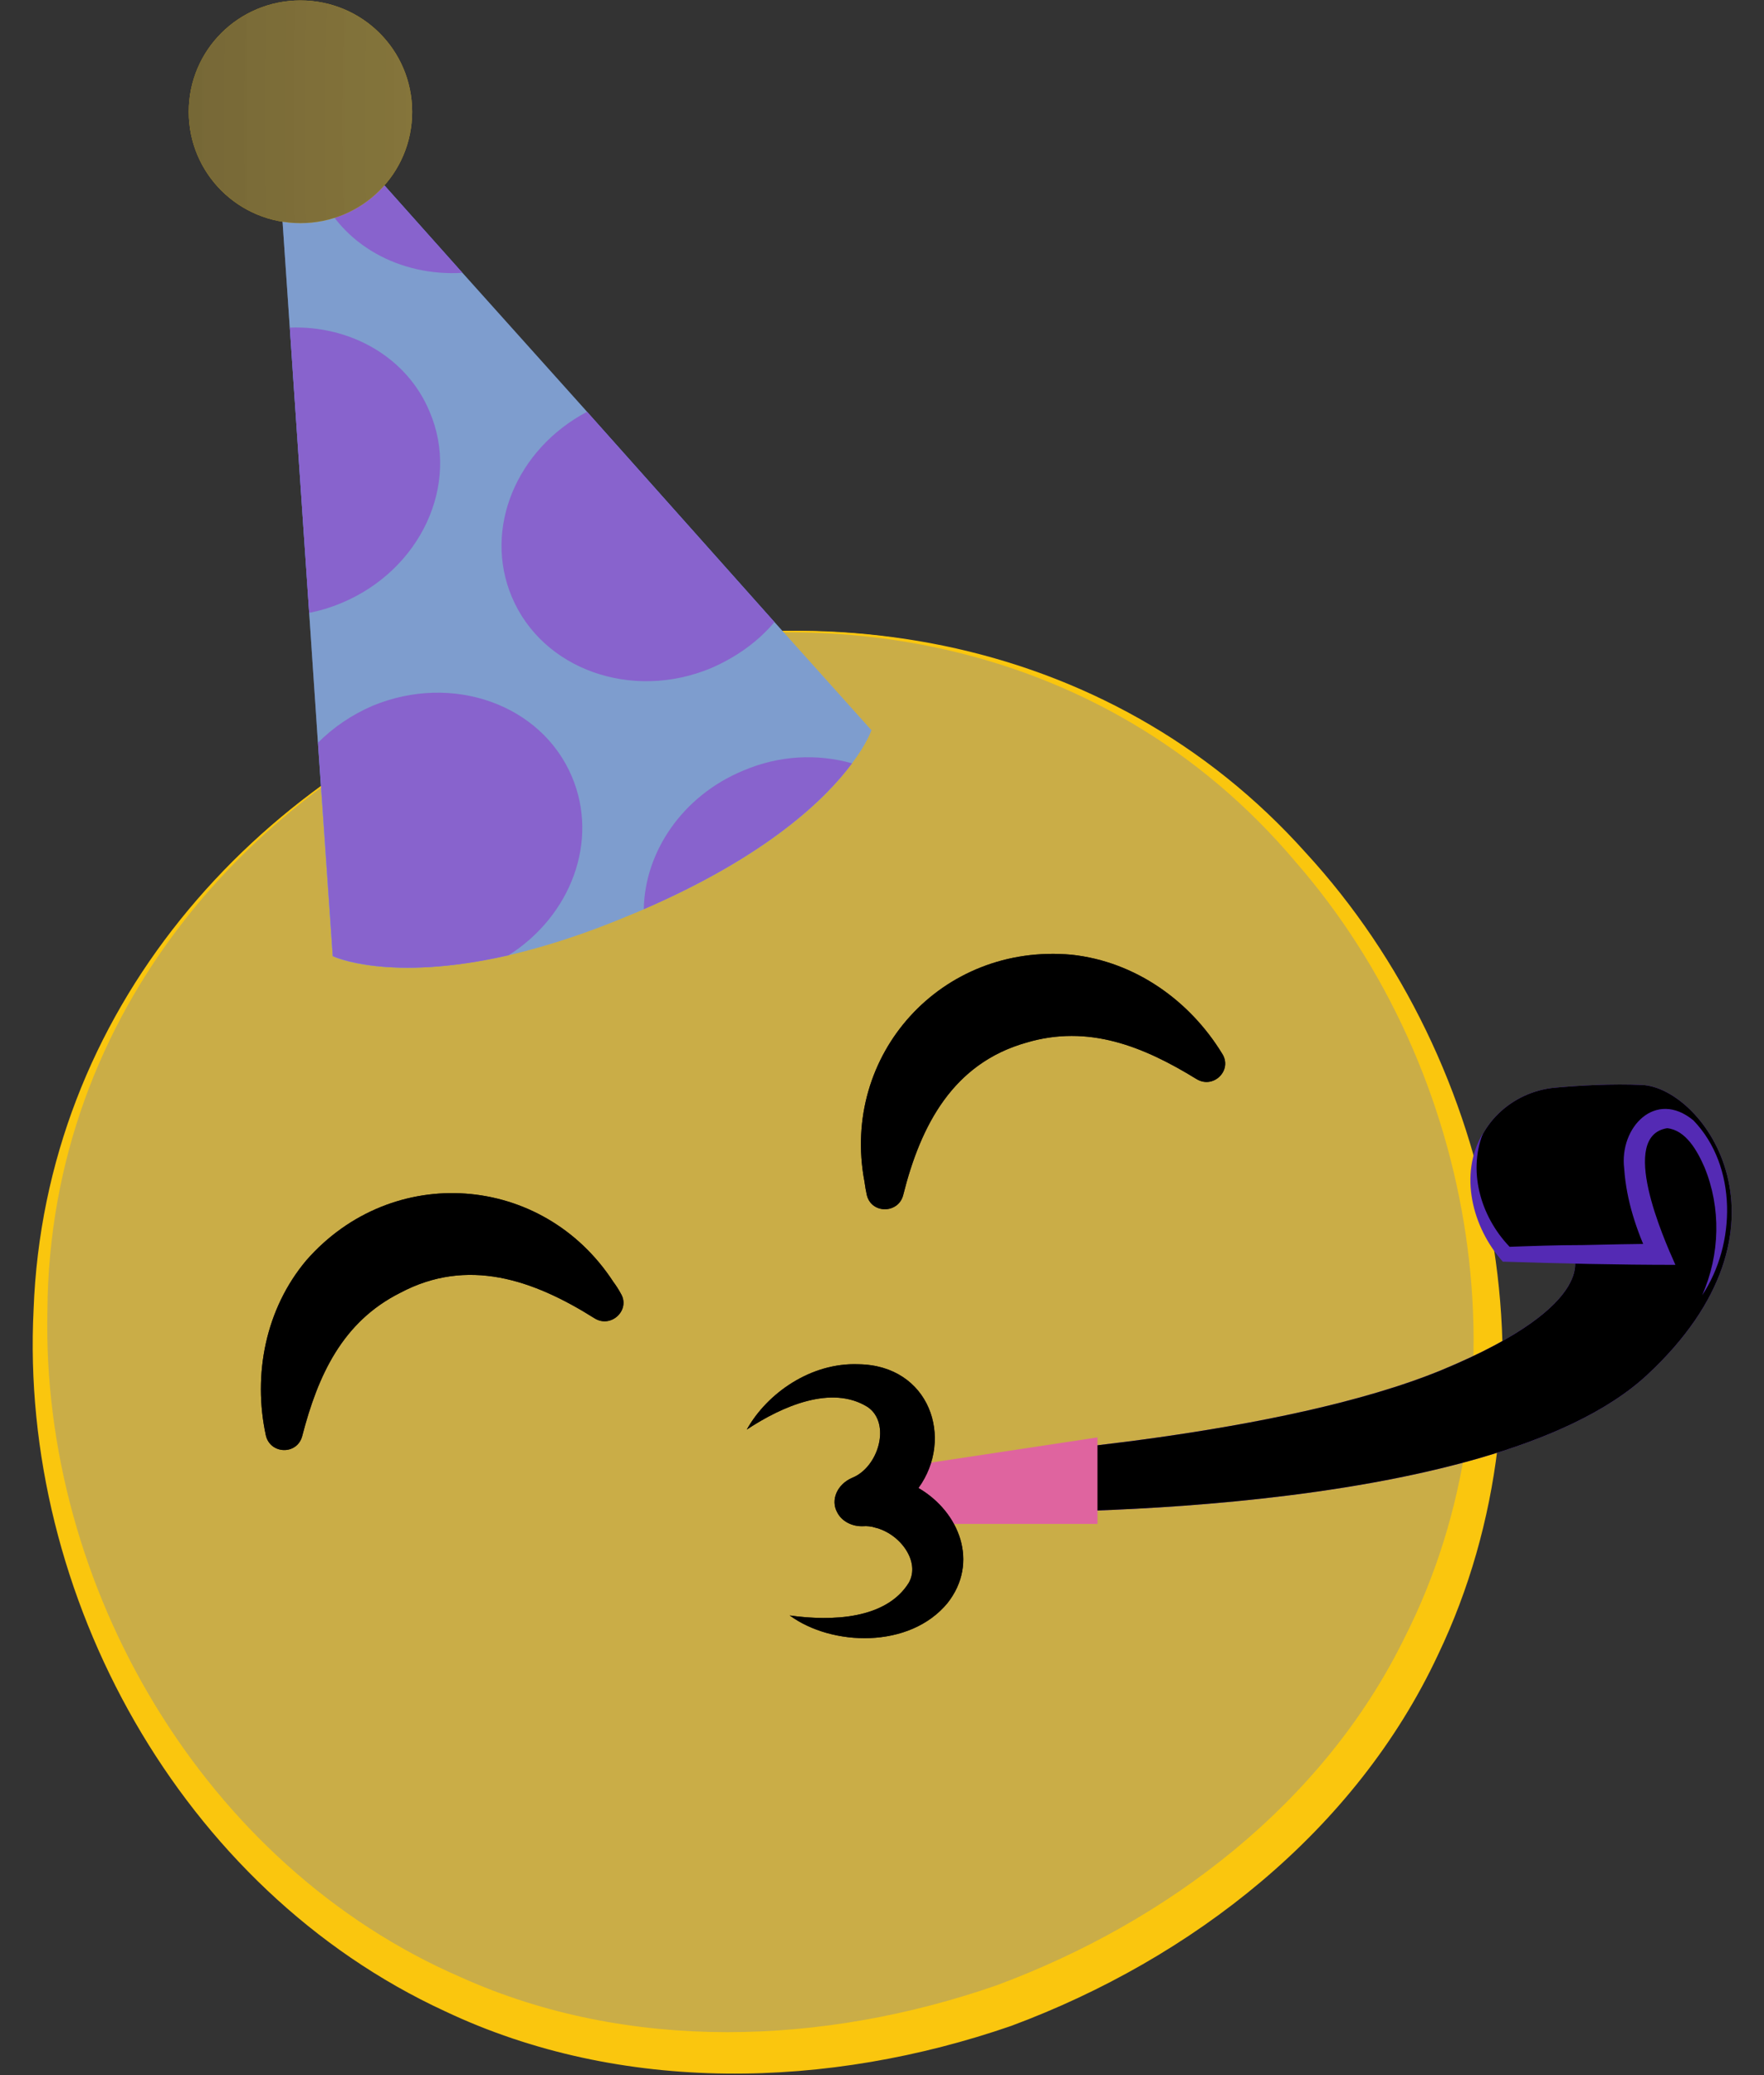 <svg width="51" height="60" viewBox="0 0 51 60" fill="none" xmlns="http://www.w3.org/2000/svg">
<rect x="0" y="0" width="51" height="60" fill="#333333" stroke="none"/>
<g clip-path="url(#clip0_1187_52893)">
<path d="M15.156 19.623C41.512 10.643 55.07 48.16 29.021 57.991C2.679 66.971 -10.879 29.455 15.156 19.623Z" fill="#FAC60E"/>
<path style="mix-blend-mode:overlay" d="M15.156 19.623C41.512 10.643 55.07 48.16 29.021 57.991C2.679 66.971 -10.879 29.455 15.156 19.623Z" fill="url(#paint0_radial_1187_52893)"/>
<path fill-rule="evenodd" clip-rule="evenodd" d="M15.156 19.623C23.083 16.776 32.023 18.253 37.748 24.652C43.366 30.758 45.194 40.271 41.578 47.84C39.19 52.949 34.465 56.634 29.235 58.577C23.963 60.399 17.972 60.572 12.861 58.151C5.228 54.625 0.557 46.124 0.971 37.863C1.291 29.282 7.243 22.457 15.156 19.623ZM15.156 19.623C7.269 22.497 1.438 29.295 1.371 37.876C1.184 45.871 5.895 53.947 13.314 57.166C18.185 59.361 23.83 59.135 28.807 57.406C33.758 55.57 38.255 52.151 40.604 47.361C44.26 40.164 42.726 30.958 37.455 24.918C31.917 18.346 23.083 16.816 15.156 19.623Z" fill="#FAC60E"/>
<path style="mix-blend-mode:soft-light" d="M29.074 22.257C30.355 25.796 26.272 30.506 19.946 32.781C13.621 35.056 7.469 34.018 6.188 30.479C4.907 26.94 8.991 22.231 15.316 19.969C21.641 17.694 27.806 18.718 29.074 22.257Z" fill="url(#paint1_radial_1187_52893)"/>
<path style="mix-blend-mode:overlay" d="M17.238 43.171C18.479 46.59 16.69 50.368 13.261 51.605C9.831 52.829 6.041 51.06 4.8 47.628C3.559 44.209 5.348 40.43 8.777 39.193C12.22 37.969 15.996 39.738 17.238 43.171Z" fill="url(#paint2_radial_1187_52893)"/>
<path style="mix-blend-mode:overlay" d="M42.209 34.084C43.45 37.503 41.675 41.282 38.232 42.519C34.803 43.756 31.013 41.974 29.772 38.554C28.544 35.122 30.319 31.357 33.748 30.12C37.191 28.883 40.981 30.665 42.209 34.084Z" fill="url(#paint3_radial_1187_52893)"/>
<path d="M25.192 21.113C25.192 21.113 25.072 21.486 24.632 22.071C23.885 23.082 22.203 24.732 18.613 26.288C18.498 26.341 18.382 26.39 18.267 26.435C16.919 27.007 15.731 27.379 14.704 27.619C11.327 28.39 9.713 27.698 9.619 27.645L9.192 21.472L8.939 17.721L8.378 9.472L8.018 4.191C7.978 3.659 8.472 3.286 8.952 3.313C9.152 3.313 9.352 3.392 9.512 3.565L13.369 7.889L16.972 11.907L22.39 17.987L25.192 21.113Z" fill="#6EA5FB"/>
<path d="M12.422 11.907C13.316 13.996 12.169 16.483 9.86 17.441C9.558 17.566 9.251 17.659 8.939 17.721L8.379 9.472C10.127 9.406 11.768 10.324 12.422 11.907Z" fill="#8040F9"/>
<path d="M22.39 17.987C21.922 18.546 21.295 18.998 20.561 19.317C18.266 20.275 15.677 19.357 14.796 17.255C13.969 15.286 14.93 12.985 16.972 11.907L22.39 17.987Z" fill="#8040F9"/>
<path d="M16.535 22.457C17.322 24.319 16.508 26.474 14.707 27.619C11.224 28.417 9.622 27.645 9.622 27.645L9.195 21.472C9.636 21.033 10.156 20.674 10.77 20.408C13.079 19.45 15.654 20.368 16.535 22.457Z" fill="#8040F9"/>
<path d="M24.632 22.071C23.884 23.082 22.203 24.732 18.613 26.288C18.64 24.639 19.721 23.016 21.482 22.284C22.537 21.831 23.644 21.792 24.632 22.071Z" fill="#8040F9"/>
<path d="M13.37 7.889C11.569 7.996 9.874 7.091 9.193 5.468C8.9 4.763 8.82 4.018 8.953 3.313C9.153 3.313 9.354 3.393 9.514 3.566L13.37 7.889Z" fill="#8040F9"/>
<path style="mix-blend-mode:overlay" d="M25.192 21.113C25.192 21.113 25.072 21.486 24.632 22.071C23.885 23.082 22.203 24.732 18.613 26.288C18.498 26.341 18.382 26.39 18.267 26.435C16.919 27.007 15.731 27.379 14.704 27.619C11.327 28.39 9.713 27.698 9.619 27.645L9.192 21.472L8.939 17.721L8.378 9.472L8.018 4.191C7.978 3.659 8.472 3.286 8.952 3.313C9.152 3.313 9.352 3.392 9.512 3.565L13.369 7.889L16.972 11.907L22.39 17.987L25.192 21.113Z" fill="url(#paint4_radial_1187_52893)"/>
<path d="M11.916 3.233C11.916 5.016 10.475 6.452 8.686 6.452C6.898 6.452 5.457 5.016 5.457 3.233C5.457 1.45 6.898 0.013 8.686 0.013C10.475 0.013 11.916 1.45 11.916 3.233Z" fill="#FAC60E"/>
<path style="mix-blend-mode:overlay" d="M11.916 3.233C11.916 5.016 10.475 6.452 8.686 6.452C6.898 6.452 5.457 5.016 5.457 3.233C5.457 1.45 6.898 0.013 8.686 0.013C10.475 0.013 11.916 1.45 11.916 3.233Z" fill="url(#paint5_radial_1187_52893)"/>
<path d="M47.625 39.752C43.048 44.009 28.77 43.716 28.77 43.716V42.093C28.836 42.053 37.043 41.534 41.7 39.605C46.344 37.676 45.477 36.253 45.477 36.253L43.555 36.266C42.755 35.361 42.528 34.51 42.581 33.778C42.661 32.541 43.702 31.57 44.943 31.45C45.677 31.384 46.611 31.33 47.479 31.37C49.267 31.463 52.203 35.494 47.625 39.752Z" fill="#8040F9"/>
<path style="mix-blend-mode:overlay" d="M47.625 39.752C43.048 44.009 28.77 43.716 28.77 43.716V42.093C28.836 42.053 37.043 41.534 41.7 39.605C46.344 37.676 45.477 36.253 45.477 36.253L43.555 36.266C42.755 35.361 42.528 34.51 42.581 33.778C42.661 32.541 43.702 31.57 44.943 31.45C45.677 31.384 46.611 31.33 47.479 31.37C49.267 31.463 52.203 35.494 47.625 39.752Z" fill="url(#paint6_radial_1187_52893)"/>
<path d="M31.73 41.561V44.062H25.578V42.492L31.73 41.561Z" fill="#DF649F"/>
<path d="M42.874 32.767C42.42 33.938 42.848 35.268 43.715 36.12L43.555 36.053C44.289 36.027 45.023 36 45.757 36C46.495 35.982 47.233 35.969 47.972 35.96L47.692 36.399C47.318 35.574 47.024 34.736 46.958 33.792C46.811 32.594 47.865 31.49 48.959 32.395C50.24 33.725 50.187 35.987 49.213 37.45C49.733 36.266 49.76 34.922 49.28 33.752C49.066 33.259 48.733 32.674 48.199 32.621C46.798 32.847 48.079 35.774 48.439 36.572C46.771 36.572 45.103 36.532 43.448 36.479C42.567 35.495 42.167 33.951 42.874 32.767Z" fill="#542AB4"/>
<path d="M22.831 46.709C24.045 47.601 26.3 47.681 27.395 46.35C28.316 45.179 27.742 43.716 26.554 43.024C27.595 41.587 26.874 39.472 24.819 39.446C23.445 39.392 22.177 40.284 21.59 41.335C22.617 40.656 24.045 40.031 25.086 40.683C25.767 41.148 25.406 42.426 24.632 42.732C24.205 42.918 24.005 43.37 24.205 43.729C24.339 43.995 24.646 44.142 24.953 44.129C25.068 44.12 25.184 44.133 25.3 44.169C26.02 44.341 26.621 45.153 26.274 45.765C25.62 46.816 24.059 46.882 22.831 46.709Z" fill="#2D1F1F"/>
<path style="mix-blend-mode:overlay" d="M22.831 46.709C24.045 47.601 26.3 47.681 27.395 46.35C28.316 45.179 27.742 43.716 26.554 43.024C27.595 41.587 26.874 39.472 24.819 39.446C23.445 39.392 22.177 40.284 21.59 41.335C22.617 40.656 24.045 40.031 25.086 40.683C25.767 41.148 25.406 42.426 24.632 42.732C24.205 42.918 24.005 43.37 24.205 43.729C24.339 43.995 24.646 44.142 24.953 44.129C25.068 44.12 25.184 44.133 25.3 44.169C26.02 44.341 26.621 45.153 26.274 45.765C25.62 46.816 24.059 46.882 22.831 46.709Z" fill="url(#paint7_radial_1187_52893)"/>
<path d="M17.946 37.397C18.24 37.876 17.666 38.421 17.185 38.115C15.411 36.998 13.516 36.346 11.567 37.383C9.899 38.222 9.192 39.765 8.738 41.521C8.592 42.08 7.804 42.053 7.684 41.494C7.31 39.752 7.671 37.849 8.858 36.439C11.341 33.605 15.691 33.925 17.733 37.064C17.813 37.171 17.884 37.282 17.946 37.397Z" fill="#2D1F1F"/>
<path style="mix-blend-mode:overlay" d="M17.946 37.397C18.24 37.876 17.666 38.421 17.185 38.115C15.411 36.998 13.516 36.346 11.567 37.383C9.899 38.222 9.192 39.765 8.738 41.521C8.592 42.08 7.804 42.053 7.684 41.494C7.31 39.752 7.671 37.849 8.858 36.439C11.341 33.605 15.691 33.925 17.733 37.064C17.813 37.171 17.884 37.282 17.946 37.397Z" fill="url(#paint8_radial_1187_52893)"/>
<path d="M25.06 34.55C25.193 35.109 25.981 35.095 26.114 34.55C26.621 32.528 27.555 30.745 29.677 30.146C31.465 29.614 33.053 30.253 34.588 31.197C35.082 31.503 35.642 30.945 35.335 30.466C34.401 28.936 32.826 27.805 30.985 27.605C27.222 27.259 24.299 30.492 24.993 34.164C25.011 34.297 25.033 34.426 25.06 34.55Z" fill="#2D1F1F"/>
<path style="mix-blend-mode:overlay" d="M25.06 34.55C25.193 35.109 25.981 35.095 26.114 34.55C26.621 32.528 27.555 30.745 29.677 30.146C31.465 29.614 33.053 30.253 34.588 31.197C35.082 31.503 35.642 30.945 35.335 30.466C34.401 28.936 32.826 27.805 30.985 27.605C27.222 27.259 24.299 30.492 24.993 34.164C25.011 34.297 25.033 34.426 25.06 34.55Z" fill="url(#paint9_radial_1187_52893)"/>
</g>
<defs>
<radialGradient id="paint0_radial_1187_52893" cx="0" cy="0" r="1" gradientUnits="userSpaceOnUse" gradientTransform="translate(-4104.08 1573.56) rotate(70.134) scale(10048.2 9920.98)">
<stop stop-color="white" stop-opacity="0"/>
<stop offset="1"/>
</radialGradient>
<radialGradient id="paint1_radial_1187_52893" cx="0" cy="0" r="1" gradientUnits="userSpaceOnUse" gradientTransform="translate(996.051 1434.25) rotate(-19.562) scale(2058.27 1343.01)">
<stop stop-color="white"/>
<stop offset="1" stop-color="white" stop-opacity="0"/>
</radialGradient>
<radialGradient id="paint2_radial_1187_52893" cx="0" cy="0" r="1" gradientUnits="userSpaceOnUse" gradientTransform="translate(829.05 1795.04) rotate(-19.754) scale(654.986 653.565)">
<stop stop-color="#C82809"/>
<stop offset="1" stop-color="#C82809" stop-opacity="0"/>
</radialGradient>
<radialGradient id="paint3_radial_1187_52893" cx="0" cy="0" r="1" gradientUnits="userSpaceOnUse" gradientTransform="translate(1865.12 944.795) rotate(-19.754) scale(654.796 653.443)">
<stop stop-color="#C82809"/>
<stop offset="1" stop-color="#C82809" stop-opacity="0"/>
</radialGradient>
<radialGradient id="paint4_radial_1187_52893" cx="0" cy="0" r="1" gradientUnits="userSpaceOnUse" gradientTransform="translate(159.707 1529.61) rotate(59.333) scale(3350.14 4833.46)">
<stop stop-color="white" stop-opacity="0"/>
<stop offset="1"/>
</radialGradient>
<radialGradient id="paint5_radial_1187_52893" cx="0" cy="0" r="1" gradientUnits="userSpaceOnUse" gradientTransform="translate(119.487 3.554) scale(156.347 155.869)">
<stop stop-color="white" stop-opacity="0"/>
<stop offset="1"/>
</radialGradient>
<radialGradient id="paint6_radial_1187_52893" cx="0" cy="0" r="1" gradientUnits="userSpaceOnUse" gradientTransform="translate(-6618.89 -2071.62) rotate(149.216) scale(3540.76 2058.89)">
<stop stop-color="white" stop-opacity="0"/>
<stop offset="1"/>
</radialGradient>
<radialGradient id="paint7_radial_1187_52893" cx="0" cy="0" r="1" gradientUnits="userSpaceOnUse" gradientTransform="translate(-754.212 -860.747) rotate(167.009) scale(167.579 212.149)">
<stop stop-color="white" stop-opacity="0"/>
<stop offset="1"/>
</radialGradient>
<radialGradient id="paint8_radial_1187_52893" cx="0" cy="0" r="1" gradientUnits="userSpaceOnUse" gradientTransform="translate(637.213 1007.53) rotate(-21.759) scale(343.914 243.939)">
<stop stop-color="white" stop-opacity="0"/>
<stop offset="1"/>
</radialGradient>
<radialGradient id="paint9_radial_1187_52893" cx="0" cy="0" r="1" gradientUnits="userSpaceOnUse" gradientTransform="translate(-1039.67 -517.782) rotate(158.241) scale(345.519 242.451)">
<stop stop-color="white" stop-opacity="0"/>
<stop offset="1"/>
</radialGradient>
<clipPath id="clip0_1187_52893">
<rect width="49.241" height="60" fill="white" transform="translate(0.879)"/>
</clipPath>
</defs>
</svg>
